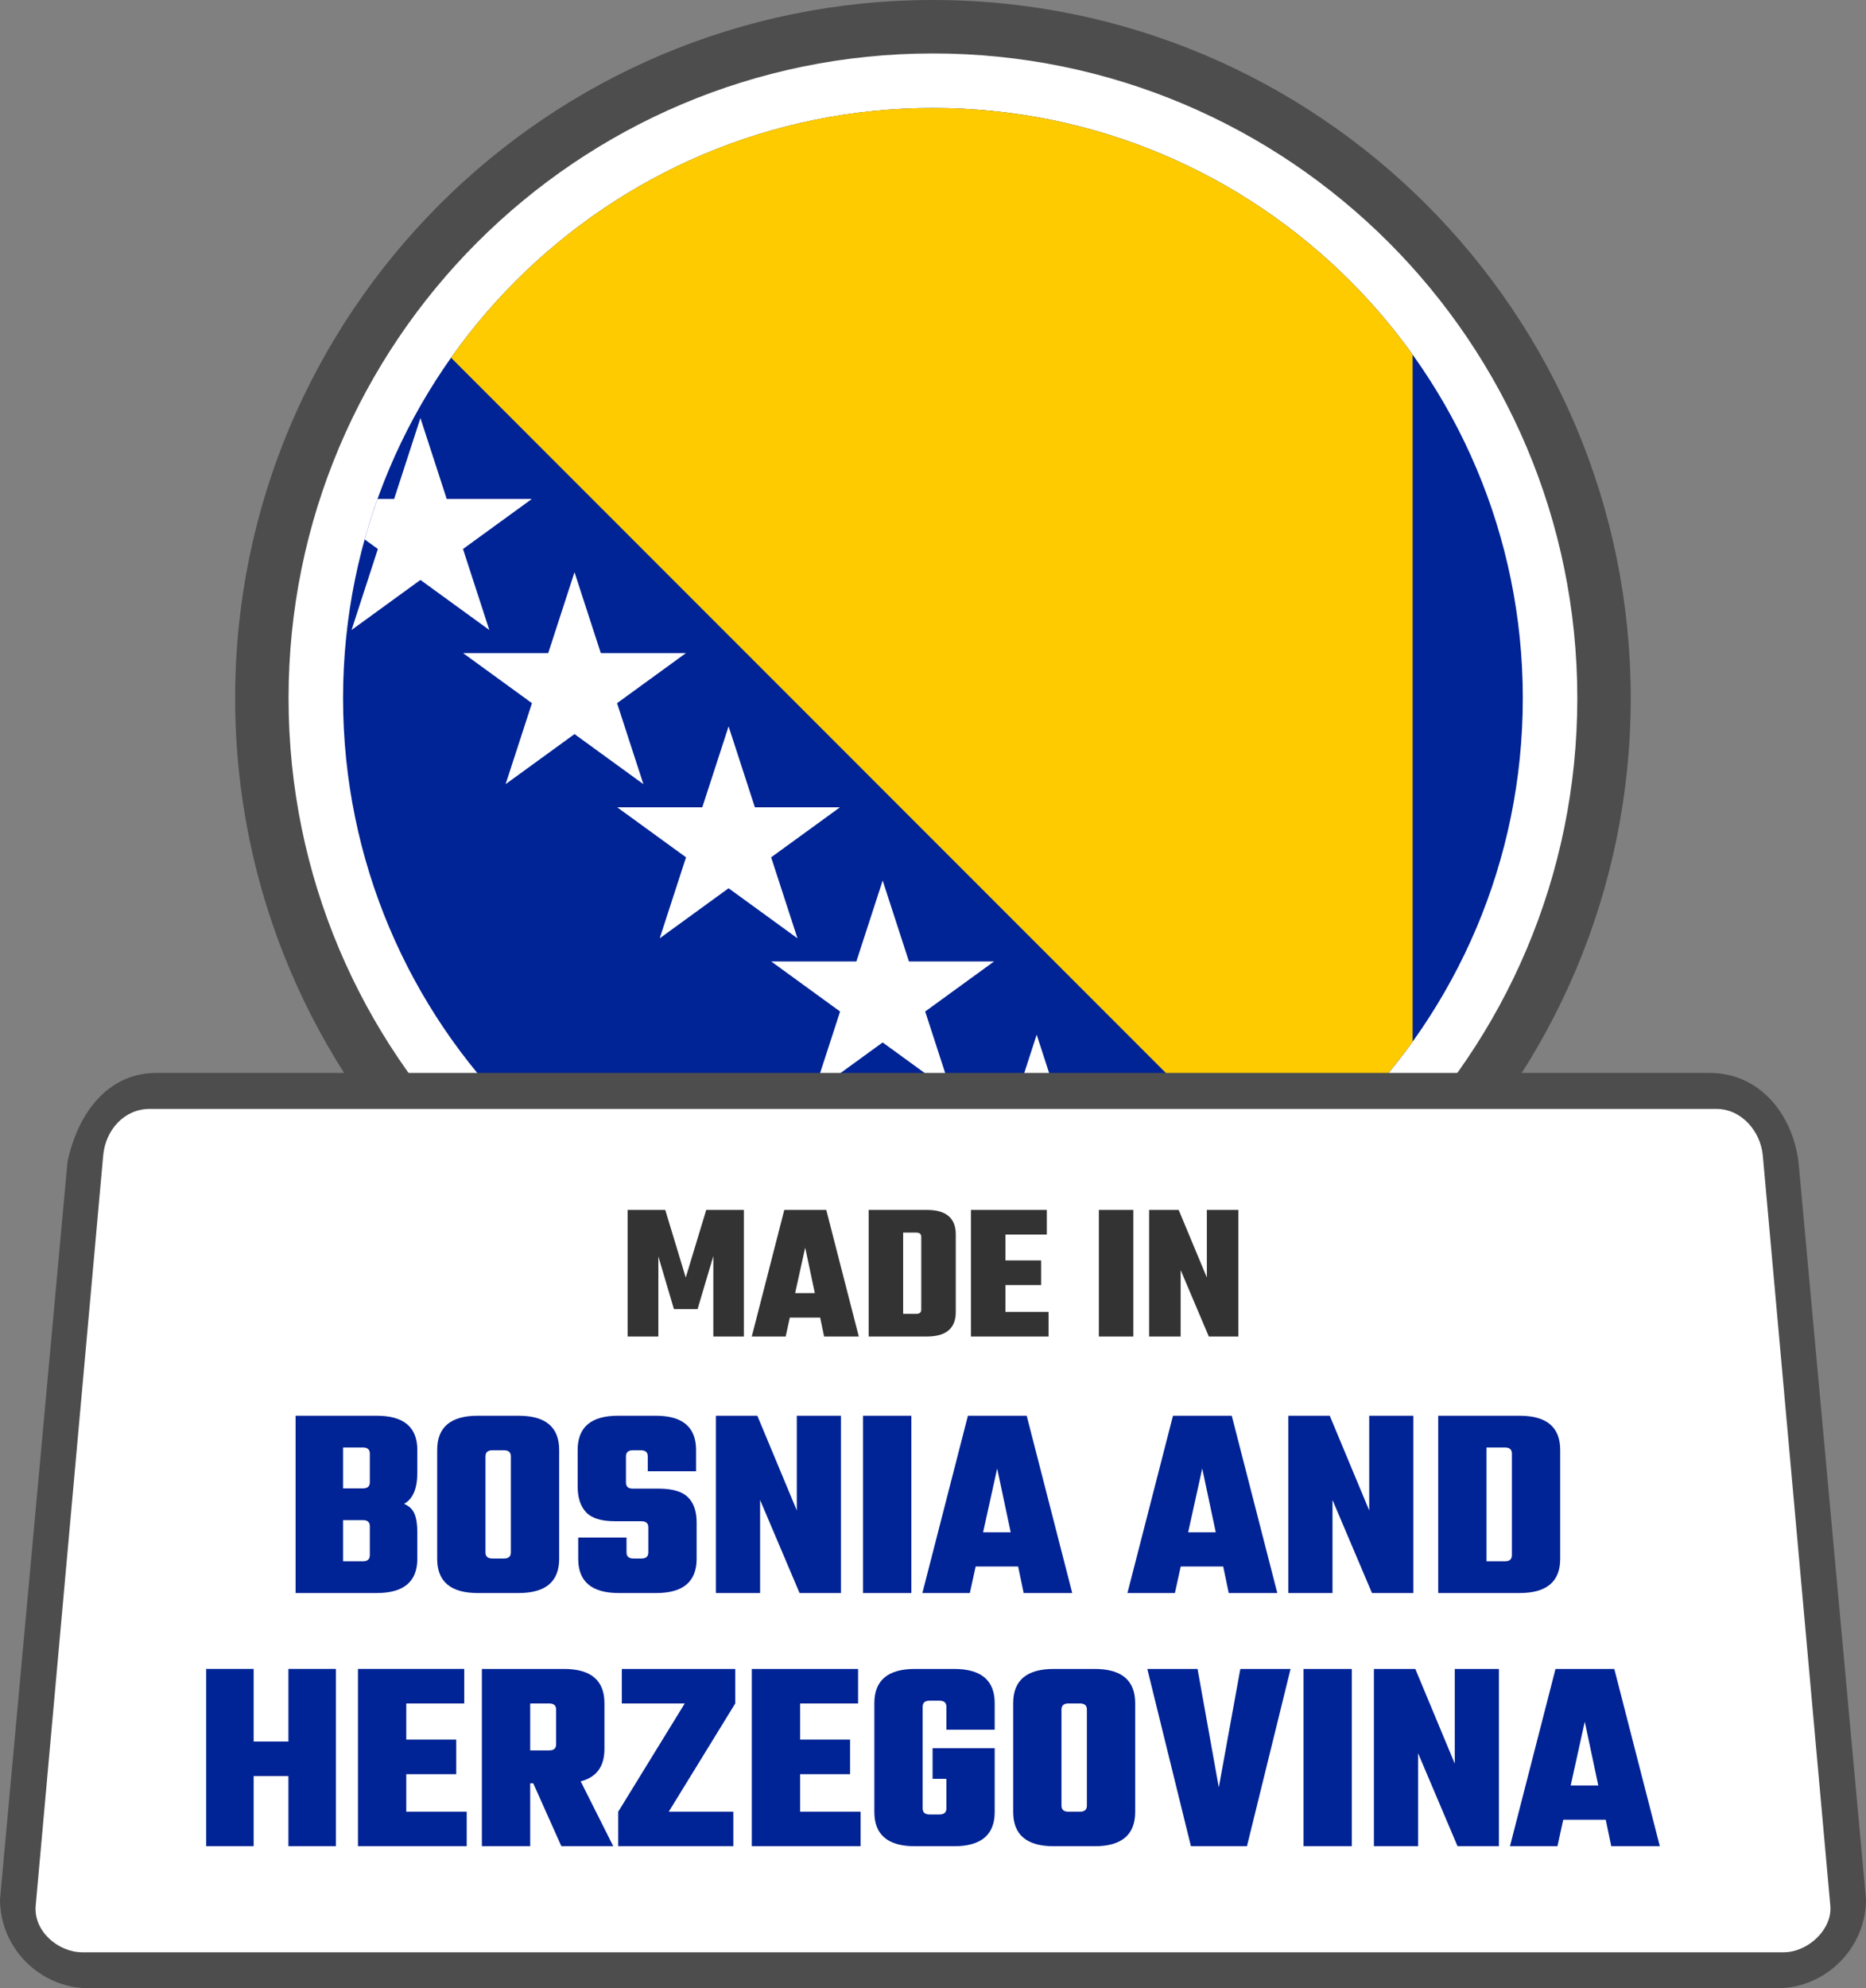 <svg xmlns="http://www.w3.org/2000/svg" shape-rendering="geometricPrecision" text-rendering="geometricPrecision" image-rendering="optimizeQuality" fill-rule="evenodd" clip-rule="evenodd" viewBox="0 0 481 512.23"><rect x="0" y="0" width="481" height="512.23" fill="#808080" stroke="none"/><path fill="#4D4D4D" fill-rule="nonzero" d="M240.483 0c49.663 0 94.634 20.14 127.182 52.687 32.548 32.548 52.688 77.52 52.688 127.183 0 49.664-20.14 94.635-52.688 127.183s-77.519 52.687-127.182 52.687c-49.659 0-94.635-20.139-127.183-52.687S60.613 229.528 60.613 179.87c0-49.663 20.139-94.635 52.687-127.183C145.848 20.14 190.819 0 240.483 0z"/><path fill="#fff" fill-rule="nonzero" d="M240.483 13.769c45.866 0 87.394 18.595 117.451 48.651 30.056 30.057 48.651 71.586 48.651 117.451 0 45.865-18.595 87.393-48.653 117.449-30.055 30.057-71.583 48.653-117.449 48.653-45.865 0-87.393-18.596-117.451-48.651-30.055-30.058-48.65-71.586-48.65-117.451 0-45.865 18.595-87.394 48.65-117.451 30.058-30.056 71.586-48.651 117.451-48.651z"/><path fill="#002395" fill-rule="nonzero" d="M240.483 27.82c83.975 0 152.051 68.074 152.051 152.051 0 83.975-68.076 152.051-152.051 152.051-83.977 0-152.051-68.076-152.051-152.051 0-83.977 68.074-152.051 152.051-152.051z"/><path fill="#FECB00" fill-rule="nonzero" d="M364.132 91.368v177.004a152.92 152.92 0 01-35.948 35.72L116.266 92.164c27.536-38.927 72.905-64.344 124.217-64.344 50.96 0 96.06 25.069 123.649 63.548z"/><path fill="#fff" fill-rule="nonzero" d="M309.852 315.21a151.706 151.706 0 01-6.893 3.323l3.985-12.263 2.908 8.94zm-31.306 11.908l-.235.058-.081-.058h.316zM94.004 138.969c.983-3.526 2.091-7 3.316-10.419h39.77l-46.471 33.757 17.755-54.607 17.758 54.607-32.128-23.338zm155.482 182.206l17.74-54.608 17.758 54.608-46.471-33.758h57.429l-46.456 33.758zm-39.718-39.717l17.758-54.608 17.741 54.608-46.471-33.758h57.443l-46.471 33.758zm-39.717-39.717l17.758-54.606 17.757 54.606-46.473-33.758h57.429l-46.471 33.758zm-39.717-39.717l17.757-54.606 17.758 54.606-46.471-33.758h57.429l-46.473 33.758z"/><path fill="#4D4D4D" fill-rule="nonzero" d="M40.283 276.419h400.429c12.512 0 21.217 10.113 22.887 22.887L481 489.344c0 12.511-10.375 22.886-22.887 22.886H22.882C10.329 512.23 0 501.896 0 489.344l17.402-190.038c2.86-13.323 10.939-22.882 22.881-22.887z"/><path fill="#fff" d="M38.613 285.686h403.772c6.597 0 11.457 5.859 12.013 12.013l17.404 193.254c.556 6.164-5.812 12.013-12.013 12.013H21.216c-6.201 0-12.605-5.427-12.013-12.013l17.396-193.254c.593-6.587 5.427-12.013 12.014-12.013z"/><path fill="#333" fill-rule="nonzero" d="M169.704 344.328h-7.925v-32.617h9.703l5.283 17.427 5.283-17.427h9.706v32.617h-7.876V323.6l-4.064 13.665h-6.096l-4.014-13.563v20.626zm42.726 0l-1.017-4.876h-7.824l-1.066 4.876h-8.739l8.382-32.617h10.821l8.385 32.617h-8.942zm-7.47-11.176h5.082l-2.489-11.736-2.593 11.736zm18.953-21.441h14.986c4.978 0 7.469 2.101 7.469 6.301v20.017c0 4.2-2.491 6.299-7.469 6.299h-14.986v-32.617zm13.563 25.656v-18.695c0-.745-.423-1.118-1.27-1.118h-3.403v20.931h3.403c.847 0 1.27-.372 1.27-1.118zm21.694.61h11.126v6.351H250.28v-32.617h19.56v6.351h-10.67v6.656h9.195v6.35h-9.195v6.909zm24.082-26.266h8.89v32.617h-8.89v-32.617zm27.84 0h8.129v32.617H311.6l-7.264-17.121v17.121h-8.129v-32.617h7.621l7.264 17.427v-17.427z"/><path fill="#002395" fill-rule="nonzero" d="M95.333 381.884v-7.399c0-1.043-.591-1.566-1.778-1.566h-5.123v10.531h5.123c1.187 0 1.778-.523 1.778-1.566zm0 18.782v-7.469c0-1.043-.591-1.566-1.778-1.566h-5.123v10.601h5.123c1.187 0 1.778-.522 1.778-1.566zm-19.136-35.928h20.916c6.971 0 10.458 2.942 10.458 8.822v5.835c0 4.126-1.139 6.805-3.416 8.037 1.329.571 2.23 1.436 2.705 2.597.473 1.164.711 2.741.711 4.732v6.83c0 5.881-3.487 8.822-10.458 8.822H76.197v-45.675zm46.954 0h10.529c6.973 0 10.458 2.942 10.458 8.822v28.031c0 5.881-3.485 8.822-10.458 8.822h-10.529c-6.972 0-10.458-2.941-10.458-8.822V373.56c0-5.88 3.486-8.822 10.458-8.822zm8.537 35.217v-24.758c0-1.043-.593-1.566-1.779-1.566h-2.987c-1.187 0-1.78.523-1.78 1.566v24.758c0 1.043.593 1.566 1.78 1.566h2.987c1.186 0 1.779-.523 1.779-1.566zm35.43 0v-6.474c0-1.043-.593-1.566-1.78-1.566h-6.83c-3.509 0-5.986-.769-7.434-2.311-1.446-1.543-2.17-3.76-2.17-6.652v-9.392c0-5.88 3.462-8.822 10.388-8.822h9.747c6.923 0 10.385 2.942 10.385 8.822v5.478h-12.449v-3.841c0-1.043-.593-1.566-1.78-1.566h-2.062c-1.186 0-1.779.523-1.779 1.566v6.758c0 1.043.593 1.566 1.779 1.566h6.688c3.509 0 6.011.734 7.504 2.205 1.496 1.47 2.242 3.627 2.242 6.473v9.392c0 5.881-3.461 8.822-10.387 8.822h-9.674c-6.974 0-10.459-2.941-10.459-8.822v-5.478h12.45v3.842c0 1.043.593 1.566 1.777 1.566h2.064c1.187 0 1.78-.523 1.78-1.566zm38.276-35.217h11.381v45.675h-10.67l-10.174-23.976v23.976h-11.383v-45.675h10.672l10.174 24.404v-24.404zm17.073 0h12.449v45.675h-12.449v-45.675zm41.406 45.675l-1.424-6.831h-10.955l-1.496 6.831h-12.236l11.738-45.675h15.154l11.739 45.675h-12.52zm-10.459-15.652h7.115l-3.487-16.434-3.628 16.434zm63.318 15.652l-1.423-6.831h-10.956l-1.496 6.831h-12.235l11.738-45.675h15.154l11.738 45.675h-12.52zm-10.458-15.652h7.114l-3.487-16.434-3.627 16.434zm46.67-30.023h11.381v45.675h-10.67l-10.174-23.976v23.976h-11.383v-45.675h10.672l10.174 24.404v-24.404zm17.784 0h20.987c6.971 0 10.459 2.942 10.459 8.822v28.031c0 5.881-3.488 8.822-10.459 8.822h-20.987v-45.675zm18.996 35.928v-26.181c0-1.043-.593-1.566-1.78-1.566h-4.766v29.313h4.766c1.187 0 1.78-.522 1.78-1.566zM74.346 429.969h12.236v45.674H74.346v-18.07h-8.964v18.07H53.146v-45.674h12.236v18.711h8.964v-18.711zm30.377 36.782h15.582v8.892H92.274v-45.674h27.39v8.892h-14.941v9.321H117.6v8.893h-12.877v9.676zm31.943-7.328v16.22h-12.449v-45.674h21.13c6.971 0 10.458 2.941 10.458 8.822v11.81c0 4.505-2.041 7.281-6.119 8.324l8.395 16.718h-13.375l-7.256-16.22h-.784zm4.91-20.562h-4.91v12.095h4.91c1.186 0 1.777-.521 1.777-1.564v-8.965c0-1.043-.591-1.566-1.777-1.566zm47.952-8.892v8.892l-17.146 27.89h16.648v8.892h-29.668v-8.892l17.146-27.89h-16.22v-8.892h29.24zm16.718 36.782h15.582v8.892h-28.031v-45.674h27.39v8.892h-14.941v9.321h12.877v8.893h-12.877v9.676zm50.157-21.13h-12.449v-5.906c0-1.043-.594-1.565-1.78-1.565h-2.562c-1.184 0-1.777.522-1.777 1.565v26.181c0 1.044.593 1.566 1.777 1.566h2.562c1.186 0 1.78-.522 1.78-1.566v-7.612h-3.558v-7.896h16.007v16.434c0 5.88-3.487 8.821-10.458 8.821h-10.104c-6.971 0-10.458-2.941-10.458-8.821v-28.031c0-5.881 3.487-8.822 10.458-8.822h10.104c6.971 0 10.458 2.941 10.458 8.822v6.83zm15.225-15.652h10.529c6.973 0 10.458 2.941 10.458 8.822v28.031c0 5.88-3.485 8.821-10.458 8.821h-10.529c-6.972 0-10.458-2.941-10.458-8.821v-28.031c0-5.881 3.486-8.822 10.458-8.822zm8.537 35.216v-24.758c0-1.043-.593-1.566-1.779-1.566h-2.987c-1.187 0-1.78.523-1.78 1.566v24.758c0 1.043.593 1.566 1.78 1.566h2.987c1.186 0 1.779-.523 1.779-1.566zm39.556-35.216h12.947l-11.24 45.674h-14.443l-11.24-45.674h12.949l5.478 30.52 5.549-30.52zm16.291 0h12.449v45.674h-12.449v-45.674zm38.987 0h11.381v45.674h-10.669l-10.175-23.976v23.976h-11.383v-45.674h10.672l10.174 24.403v-24.403zm40.337 45.674l-1.423-6.83h-10.956l-1.495 6.83h-12.236l11.738-45.674h15.154l11.738 45.674h-12.52zm-10.458-15.652h7.115l-3.487-16.434-3.628 16.434z"/></svg>